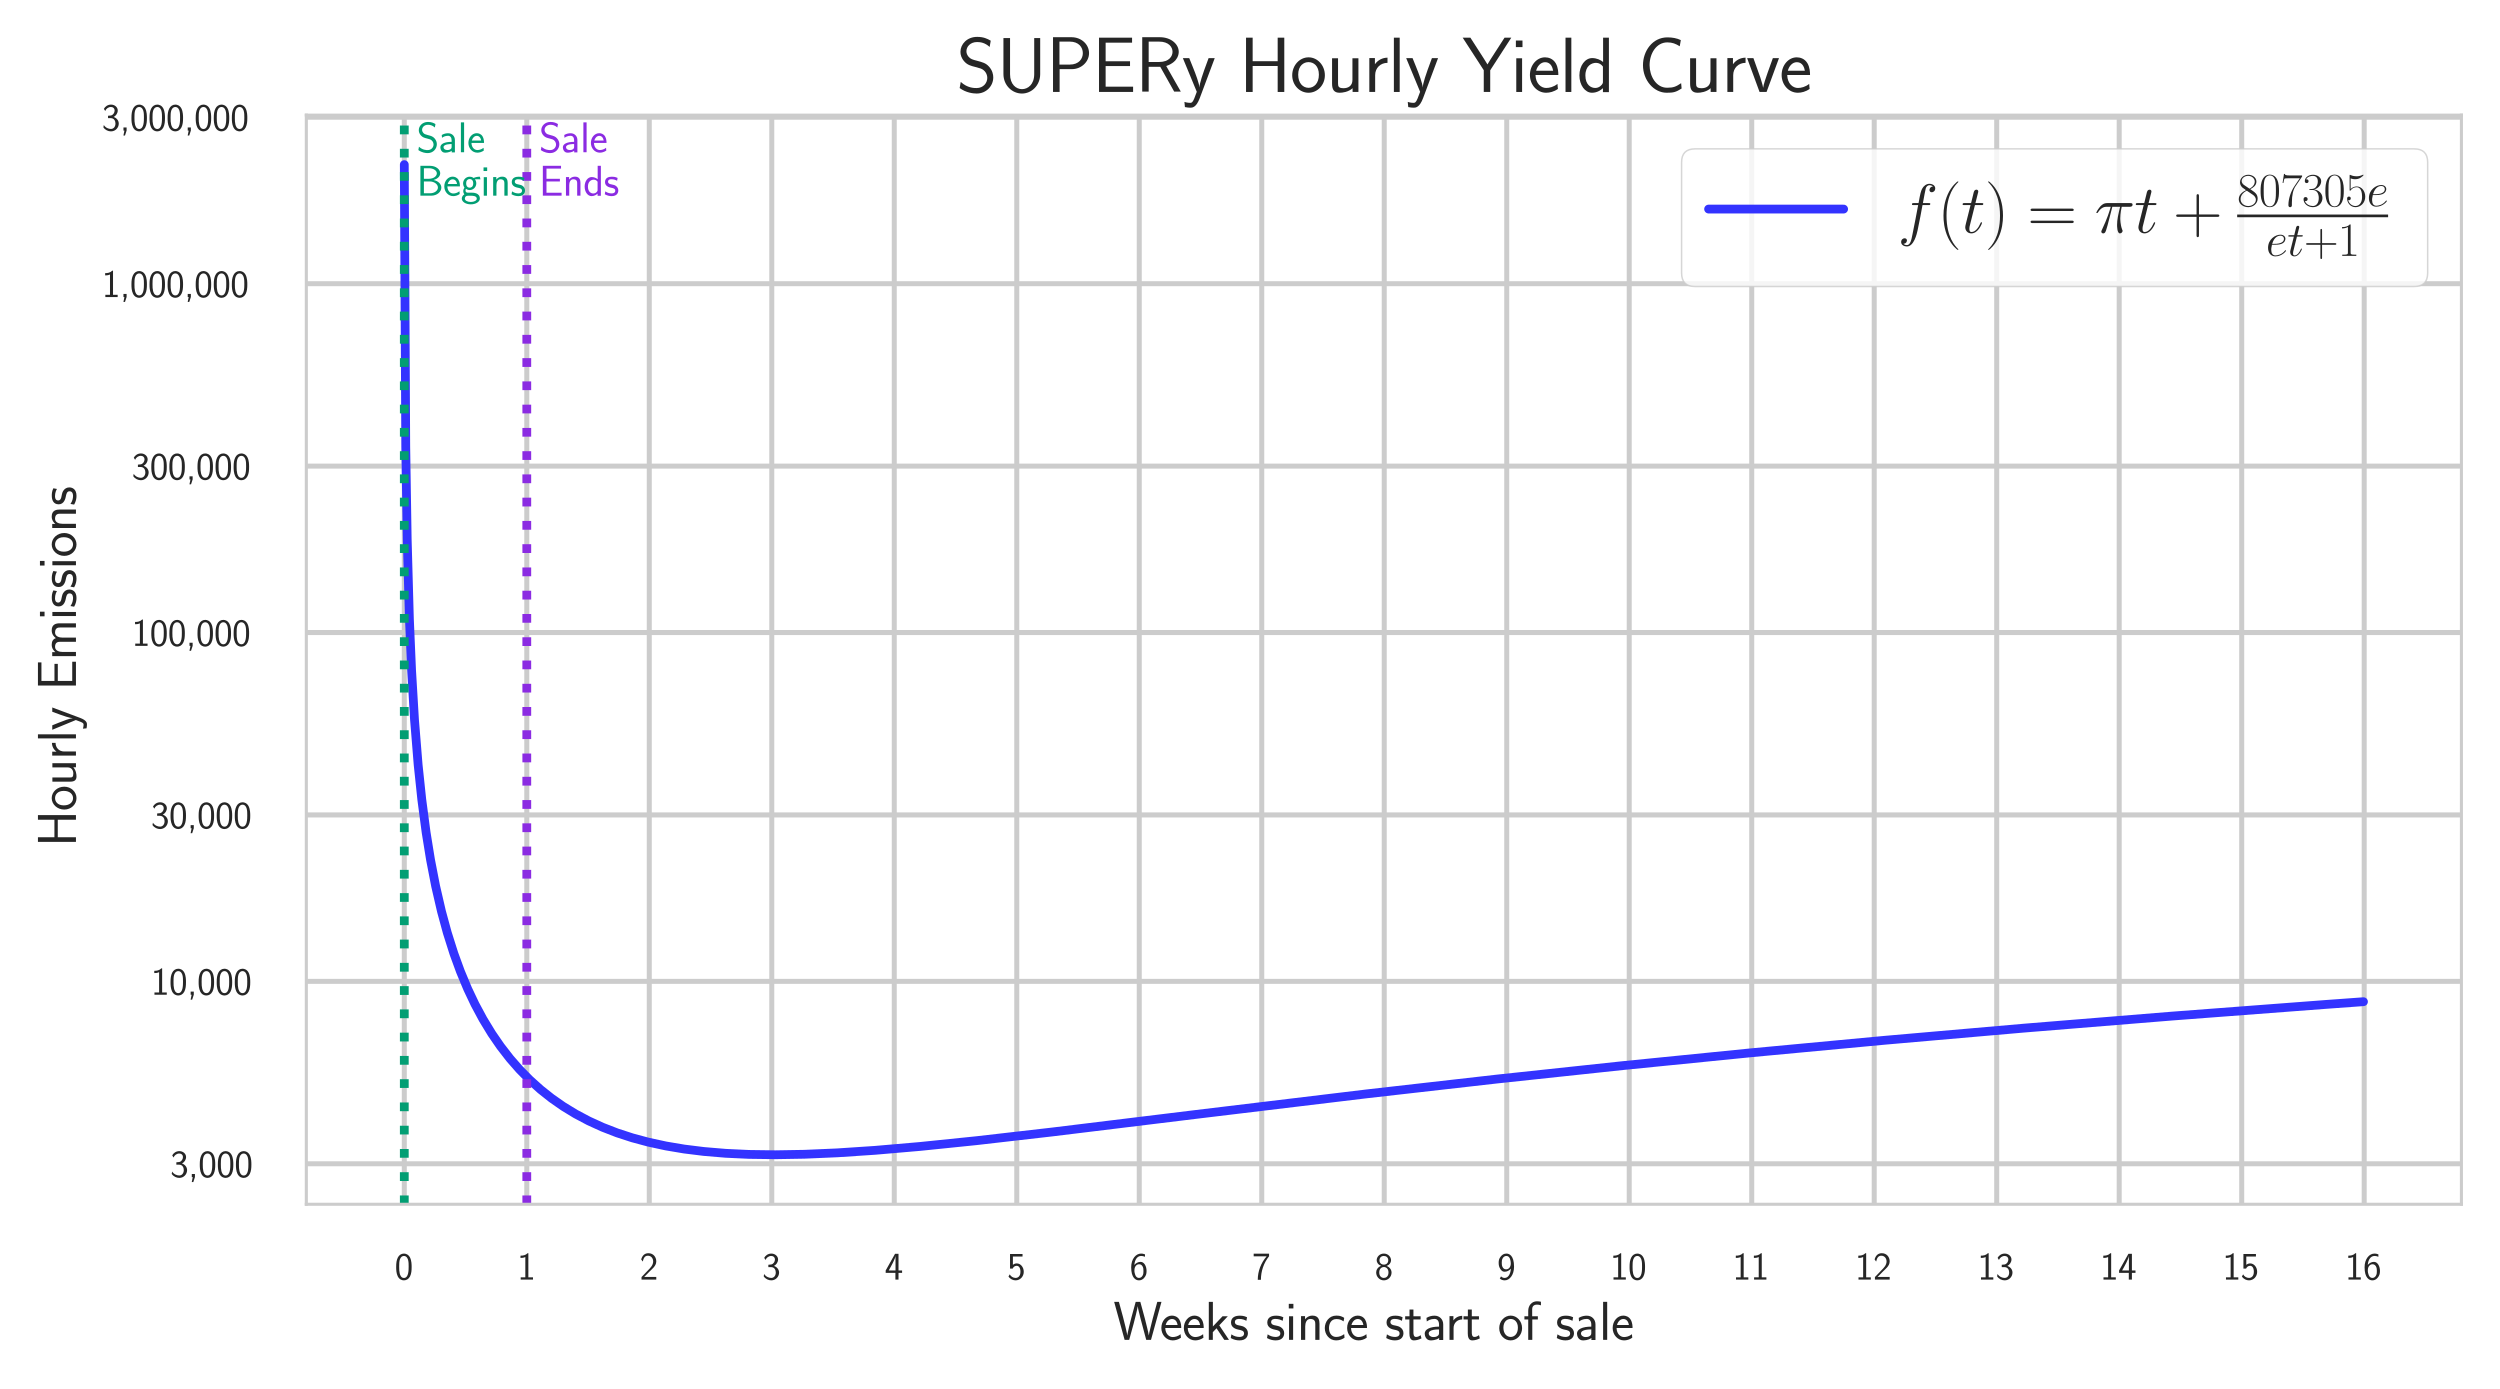 <?xml version="1.0" encoding="utf-8" standalone="no"?>
<!DOCTYPE svg PUBLIC "-//W3C//DTD SVG 1.1//EN"
  "http://www.w3.org/Graphics/SVG/1.1/DTD/svg11.dtd">
<svg xmlns:xlink="http://www.w3.org/1999/xlink" width="648pt" height="360pt" viewBox="0 0 648 360" xmlns="http://www.w3.org/2000/svg" version="1.1">
 <defs>
  <style type="text/css">*{stroke-linejoin: round; stroke-linecap: butt}</style>
 </defs>
 <g id="figure_1">
  <g id="patch_1">
   <path d="M 0 360 
L 648 360 
L 648 0 
L 0 0 
z
" style="fill: #ffffff"/>
  </g>
  <g id="axes_1">
   <g id="patch_2">
    <path d="M 79.402 312.146 
L 638 312.146 
L 638 29.837 
L 79.402 29.837 
z
" style="fill: #ffffff"/>
   </g>
   <g id="matplotlib.axis_1">
    <g id="xtick_1">
     <g id="line2d_1">
      <path d="M 104.793 312.146 
L 104.793 29.837 
" clip-path="url(#p55876d9431)" style="fill: none; stroke: #cccccc; stroke-width: 1.3; stroke-linecap: round"/>
     </g>
     <g id="text_1">
      <!-- 0 -->
      <g style="fill: #262626" transform="translate(102.302 331.665) scale(0.1 -0.1)">
       <defs>
        <path id="CMSS17-30" d="M 2758 2044 
C 2758 2405 2752 3077 2490 3596 
C 2227 4096 1805 4229 1504 4229 
C 1069 4229 698 3975 506 3570 
C 301 3146 243 2709 243 2044 
C 243 1589 262 1031 493 543 
C 755 5 1197 -128 1498 -128 
C 1894 -128 2278 81 2496 518 
C 2720 974 2758 1474 2758 2044 
z
M 1498 261 
C 1011 261 864 811 819 995 
C 742 1310 730 1614 730 2114 
C 730 2506 730 2948 851 3297 
C 998 3701 1254 3840 1498 3840 
C 1971 3840 2125 3372 2176 3208 
C 2272 2873 2272 2481 2272 2114 
C 2272 1526 2272 261 1498 261 
z
" transform="scale(0.016)"/>
       </defs>
       <use xlink:href="#CMSS17-30" transform="scale(0.996)"/>
      </g>
     </g>
    </g>
    <g id="xtick_2">
     <g id="line2d_2">
      <path d="M 136.543 312.146 
L 136.543 29.837 
" clip-path="url(#p55876d9431)" style="fill: none; stroke: #cccccc; stroke-width: 1.3; stroke-linecap: round"/>
     </g>
     <g id="text_2">
      <!-- 1 -->
      <g style="fill: #262626" transform="translate(134.053 331.665) scale(0.1 -0.1)">
       <defs>
        <path id="CMSS17-31" d="M 1818 4288 
L 1696 4288 
C 1350 3940 947 3890 538 3890 
L 538 3520 
C 723 3520 1024 3520 1325 3667 
L 1325 369 
L 570 369 
L 570 0 
L 2573 0 
L 2573 369 
L 1818 369 
L 1818 4288 
z
" transform="scale(0.016)"/>
       </defs>
       <use xlink:href="#CMSS17-31" transform="scale(0.996)"/>
      </g>
     </g>
    </g>
    <g id="xtick_3">
     <g id="line2d_3">
      <path d="M 168.294 312.146 
L 168.294 29.837 
" clip-path="url(#p55876d9431)" style="fill: none; stroke: #cccccc; stroke-width: 1.3; stroke-linecap: round"/>
     </g>
     <g id="text_3">
      <!-- 2 -->
      <g style="fill: #262626" transform="translate(165.803 331.665) scale(0.1 -0.1)">
       <defs>
        <path id="CMSS17-32" d="M 1651 1357 
C 1830 1541 2099 1764 2285 1987 
C 2464 2204 2701 2511 2701 2957 
C 2701 3657 2227 4288 1421 4288 
C 787 4288 422 3893 250 3274 
L 499 2929 
C 640 3510 838 3880 1338 3880 
C 1888 3880 2195 3433 2195 2942 
C 2195 2355 1747 1901 1408 1563 
C 1030 1187 659 804 301 408 
L 301 0 
L 2701 0 
L 2701 433 
L 1613 433 
C 1536 433 1459 433 1382 433 
L 742 433 
L 742 439 
L 1651 1357 
z
" transform="scale(0.016)"/>
       </defs>
       <use xlink:href="#CMSS17-32" transform="scale(0.996)"/>
      </g>
     </g>
    </g>
    <g id="xtick_4">
     <g id="line2d_4">
      <path d="M 200.044 312.146 
L 200.044 29.837 
" clip-path="url(#p55876d9431)" style="fill: none; stroke: #cccccc; stroke-width: 1.3; stroke-linecap: round"/>
     </g>
     <g id="text_4">
      <!-- 3 -->
      <g style="fill: #262626" transform="translate(197.553 331.665) scale(0.1 -0.1)">
       <defs>
        <path id="CMSS17-33" d="M 1005 2025 
L 1440 2025 
C 2042 2025 2214 1507 2214 1146 
C 2214 653 1933 267 1472 267 
C 1114 267 608 444 320 912 
C 275 691 275 678 250 526 
C 550 88 1037 -128 1485 -128 
C 2214 -128 2752 473 2752 1138 
C 2752 1638 2400 2057 1920 2215 
C 2304 2424 2586 2816 2586 3273 
C 2586 3805 2093 4229 1491 4229 
C 941 4229 512 3892 333 3530 
C 378 3468 493 3284 550 3189 
C 691 3562 1056 3840 1485 3840 
C 1843 3840 2080 3607 2080 3271 
C 2080 2923 1856 2543 1478 2455 
C 1453 2455 1056 2417 1005 2411 
L 1005 2025 
z
" transform="scale(0.016)"/>
       </defs>
       <use xlink:href="#CMSS17-33" transform="scale(0.996)"/>
      </g>
     </g>
    </g>
    <g id="xtick_5">
     <g id="line2d_5">
      <path d="M 231.794 312.146 
L 231.794 29.837 
" clip-path="url(#p55876d9431)" style="fill: none; stroke: #cccccc; stroke-width: 1.3; stroke-linecap: round"/>
     </g>
     <g id="text_5">
      <!-- 4 -->
      <g style="fill: #262626" transform="translate(229.304 331.665) scale(0.1 -0.1)">
       <defs>
        <path id="CMSS17-34" d="M 2253 1088 
L 2835 1088 
L 2835 1477 
L 2253 1477 
L 2253 4192 
L 1690 4192 
L 166 1477 
L 166 1088 
L 1747 1088 
L 1747 0 
L 2253 0 
L 2253 1088 
z
M 659 1477 
C 1030 2127 1766 3439 1766 3885 
L 1766 1477 
L 659 1477 
z
" transform="scale(0.016)"/>
       </defs>
       <use xlink:href="#CMSS17-34" transform="scale(0.996)"/>
      </g>
     </g>
    </g>
    <g id="xtick_6">
     <g id="line2d_6">
      <path d="M 263.545 312.146 
L 263.545 29.837 
" clip-path="url(#p55876d9431)" style="fill: none; stroke: #cccccc; stroke-width: 1.3; stroke-linecap: round"/>
     </g>
     <g id="text_6">
      <!-- 5 -->
      <g style="fill: #262626" transform="translate(261.054 331.665) scale(0.1 -0.1)">
       <defs>
        <path id="CMSS17-35" d="M 934 3752 
L 2502 3752 
L 2502 4160 
L 467 4160 
L 467 1781 
L 896 1781 
C 1011 2046 1248 2240 1555 2240 
C 1843 2240 2163 1989 2163 1266 
C 2163 493 1709 267 1376 267 
C 966 267 589 512 422 851 
L 218 499 
C 512 49 992 -128 1376 -128 
C 2118 -128 2701 497 2701 1253 
C 2701 2030 2182 2629 1562 2629 
C 1338 2629 1120 2553 934 2399 
L 934 3752 
z
" transform="scale(0.016)"/>
       </defs>
       <use xlink:href="#CMSS17-35" transform="scale(0.996)"/>
      </g>
     </g>
    </g>
    <g id="xtick_7">
     <g id="line2d_7">
      <path d="M 295.295 312.146 
L 295.295 29.837 
" clip-path="url(#p55876d9431)" style="fill: none; stroke: #cccccc; stroke-width: 1.3; stroke-linecap: round"/>
     </g>
     <g id="text_7">
      <!-- 6 -->
      <g style="fill: #262626" transform="translate(292.804 331.665) scale(0.1 -0.1)">
       <defs>
        <path id="CMSS17-36" d="M 2496 4101 
C 2227 4210 2035 4229 1856 4229 
C 1024 4229 250 3368 250 2006 
C 250 265 986 -128 1510 -128 
C 1798 -128 2086 -39 2362 280 
C 2643 617 2752 898 2752 1389 
C 2752 2179 2362 2880 1779 2880 
C 1357 2880 992 2657 768 2376 
C 832 3258 1254 3840 1862 3840 
C 2029 3840 2246 3816 2496 3710 
L 2496 4101 
z
M 774 1369 
C 774 1420 774 1452 781 1548 
C 781 2045 1069 2491 1536 2491 
C 1837 2491 1990 2332 2106 2135 
C 2240 1886 2246 1650 2246 1388 
C 2246 1140 2246 891 2099 637 
C 1978 439 1818 267 1510 267 
C 902 267 800 1114 774 1369 
z
" transform="scale(0.016)"/>
       </defs>
       <use xlink:href="#CMSS17-36" transform="scale(0.996)"/>
      </g>
     </g>
    </g>
    <g id="xtick_8">
     <g id="line2d_8">
      <path d="M 327.045 312.146 
L 327.045 29.837 
" clip-path="url(#p55876d9431)" style="fill: none; stroke: #cccccc; stroke-width: 1.3; stroke-linecap: round"/>
     </g>
     <g id="text_8">
      <!-- 7 -->
      <g style="fill: #262626" transform="translate(324.555 331.665) scale(0.1 -0.1)">
       <defs>
        <path id="CMSS17-37" d="M 1389 3776 
C 1466 3776 1542 3776 1619 3776 
L 2355 3776 
C 1440 2711 915 1365 915 -32 
L 1427 -32 
C 1427 1323 1875 2696 2752 3795 
L 2752 4209 
L 250 4209 
L 250 3776 
L 1389 3776 
z
" transform="scale(0.016)"/>
       </defs>
       <use xlink:href="#CMSS17-37" transform="scale(0.996)"/>
      </g>
     </g>
    </g>
    <g id="xtick_9">
     <g id="line2d_9">
      <path d="M 358.795 312.146 
L 358.795 29.837 
" clip-path="url(#p55876d9431)" style="fill: none; stroke: #cccccc; stroke-width: 1.3; stroke-linecap: round"/>
     </g>
     <g id="text_9">
      <!-- 8 -->
      <g style="fill: #262626" transform="translate(356.305 331.665) scale(0.1 -0.1)">
       <defs>
        <path id="CMSS17-38" d="M 1933 2222 
C 2419 2380 2669 2760 2669 3134 
C 2669 3722 2157 4229 1504 4229 
C 826 4229 333 3708 333 3144 
C 333 2780 576 2403 1069 2241 
C 442 1997 250 1512 250 1149 
C 250 446 819 -128 1498 -128 
C 2202 -128 2752 455 2752 1138 
C 2752 1557 2502 2000 1933 2222 
z
M 1504 2432 
C 1075 2432 787 2712 787 3136 
C 787 3566 1075 3840 1504 3840 
C 1901 3840 2214 3591 2214 3136 
C 2214 2687 1907 2432 1504 2432 
z
M 1504 267 
C 1139 267 749 517 749 1156 
C 749 1813 1184 2043 1498 2043 
C 1843 2043 2253 1800 2253 1156 
C 2253 491 1830 267 1504 267 
z
" transform="scale(0.016)"/>
       </defs>
       <use xlink:href="#CMSS17-38" transform="scale(0.996)"/>
      </g>
     </g>
    </g>
    <g id="xtick_10">
     <g id="line2d_10">
      <path d="M 390.546 312.146 
L 390.546 29.837 
" clip-path="url(#p55876d9431)" style="fill: none; stroke: #cccccc; stroke-width: 1.3; stroke-linecap: round"/>
     </g>
     <g id="text_10">
      <!-- 9 -->
      <g style="fill: #262626" transform="translate(388.055 331.665) scale(0.1 -0.1)">
       <defs>
        <path id="CMSS17-39" d="M 435 174 
C 614 21 845 -128 1235 -128 
C 2010 -128 2752 721 2752 2095 
C 2752 3932 1952 4229 1523 4229 
C 1094 4229 819 4041 582 3741 
C 301 3397 250 3090 250 2733 
C 250 2307 326 2045 506 1745 
C 749 1357 973 1275 1222 1275 
C 1600 1275 1978 1459 2234 1776 
C 2189 902 1798 267 1235 267 
C 1005 267 819 339 634 516 
L 435 174 
z
M 2214 2746 
C 2221 2703 2221 2622 2221 2596 
C 2221 2074 1914 1664 1466 1664 
C 1171 1664 1018 1813 902 2006 
C 762 2249 755 2485 755 2733 
C 755 2976 755 3244 934 3511 
C 1069 3703 1235 3840 1523 3840 
C 2112 3840 2208 3000 2214 2746 
z
" transform="scale(0.016)"/>
       </defs>
       <use xlink:href="#CMSS17-39" transform="scale(0.996)"/>
      </g>
     </g>
    </g>
    <g id="xtick_11">
     <g id="line2d_11">
      <path d="M 422.296 312.146 
L 422.296 29.837 
" clip-path="url(#p55876d9431)" style="fill: none; stroke: #cccccc; stroke-width: 1.3; stroke-linecap: round"/>
     </g>
     <g id="text_11">
      <!-- 10 -->
      <g style="fill: #262626" transform="translate(417.315 331.665) scale(0.1 -0.1)">
       <use xlink:href="#CMSS17-31" transform="scale(0.996)"/>
       <use xlink:href="#CMSS17-30" transform="translate(46.844 0) scale(0.996)"/>
      </g>
     </g>
    </g>
    <g id="xtick_12">
     <g id="line2d_12">
      <path d="M 454.046 312.146 
L 454.046 29.837 
" clip-path="url(#p55876d9431)" style="fill: none; stroke: #cccccc; stroke-width: 1.3; stroke-linecap: round"/>
     </g>
     <g id="text_12">
      <!-- 11 -->
      <g style="fill: #262626" transform="translate(449.065 331.665) scale(0.1 -0.1)">
       <use xlink:href="#CMSS17-31" transform="scale(0.996)"/>
       <use xlink:href="#CMSS17-31" transform="translate(46.844 0) scale(0.996)"/>
      </g>
     </g>
    </g>
    <g id="xtick_13">
     <g id="line2d_13">
      <path d="M 485.797 312.146 
L 485.797 29.837 
" clip-path="url(#p55876d9431)" style="fill: none; stroke: #cccccc; stroke-width: 1.3; stroke-linecap: round"/>
     </g>
     <g id="text_13">
      <!-- 12 -->
      <g style="fill: #262626" transform="translate(480.815 331.665) scale(0.1 -0.1)">
       <use xlink:href="#CMSS17-31" transform="scale(0.996)"/>
       <use xlink:href="#CMSS17-32" transform="translate(46.844 0) scale(0.996)"/>
      </g>
     </g>
    </g>
    <g id="xtick_14">
     <g id="line2d_14">
      <path d="M 517.547 312.146 
L 517.547 29.837 
" clip-path="url(#p55876d9431)" style="fill: none; stroke: #cccccc; stroke-width: 1.3; stroke-linecap: round"/>
     </g>
     <g id="text_14">
      <!-- 13 -->
      <g style="fill: #262626" transform="translate(512.566 331.665) scale(0.1 -0.1)">
       <use xlink:href="#CMSS17-31" transform="scale(0.996)"/>
       <use xlink:href="#CMSS17-33" transform="translate(46.844 0) scale(0.996)"/>
      </g>
     </g>
    </g>
    <g id="xtick_15">
     <g id="line2d_15">
      <path d="M 549.297 312.146 
L 549.297 29.837 
" clip-path="url(#p55876d9431)" style="fill: none; stroke: #cccccc; stroke-width: 1.3; stroke-linecap: round"/>
     </g>
     <g id="text_15">
      <!-- 14 -->
      <g style="fill: #262626" transform="translate(544.316 331.665) scale(0.1 -0.1)">
       <use xlink:href="#CMSS17-31" transform="scale(0.996)"/>
       <use xlink:href="#CMSS17-34" transform="translate(46.844 0) scale(0.996)"/>
      </g>
     </g>
    </g>
    <g id="xtick_16">
     <g id="line2d_16">
      <path d="M 581.048 312.146 
L 581.048 29.837 
" clip-path="url(#p55876d9431)" style="fill: none; stroke: #cccccc; stroke-width: 1.3; stroke-linecap: round"/>
     </g>
     <g id="text_16">
      <!-- 15 -->
      <g style="fill: #262626" transform="translate(576.066 331.665) scale(0.1 -0.1)">
       <use xlink:href="#CMSS17-31" transform="scale(0.996)"/>
       <use xlink:href="#CMSS17-35" transform="translate(46.844 0) scale(0.996)"/>
      </g>
     </g>
    </g>
    <g id="xtick_17">
     <g id="line2d_17">
      <path d="M 612.798 312.146 
L 612.798 29.837 
" clip-path="url(#p55876d9431)" style="fill: none; stroke: #cccccc; stroke-width: 1.3; stroke-linecap: round"/>
     </g>
     <g id="text_17">
      <!-- 16 -->
      <g style="fill: #262626" transform="translate(607.817 331.665) scale(0.1 -0.1)">
       <use xlink:href="#CMSS17-31" transform="scale(0.996)"/>
       <use xlink:href="#CMSS17-36" transform="translate(46.844 0) scale(0.996)"/>
      </g>
     </g>
    </g>
    <g id="text_18">
     <!-- Weeks since start of sale -->
     <g style="fill: #262626" transform="translate(288.603 347.288) scale(0.14 -0.14)">
      <defs>
       <path id="CMSS17-57" d="M 5581 4416 
L 5094 4416 
L 4557 2437 
C 4474 2118 4397 1801 4320 1482 
C 4205 1011 4122 681 4109 515 
L 4102 515 
C 4090 687 4006 1049 3904 1457 
C 3827 1795 3744 2131 3654 2462 
L 3123 4416 
L 2586 4416 
L 2080 2562 
L 1824 1549 
C 1632 747 1626 632 1613 505 
L 1606 505 
C 1606 543 1581 753 1402 1498 
C 1312 1868 1222 2244 1126 2601 
L 634 4416 
L 83 4416 
L 1299 0 
L 1830 0 
L 2336 1839 
L 2592 2851 
C 2765 3564 2803 3742 2816 3901 
L 2822 3901 
C 2822 3876 2880 3474 3130 2545 
L 3808 0 
L 4365 0 
L 5581 4416 
z
" transform="scale(0.016)"/>
       <path id="CMSS17-65" d="M 2502 1377 
C 2502 1590 2490 2003 2285 2345 
C 2061 2713 1696 2816 1421 2816 
C 755 2816 192 2188 192 1375 
C 192 582 774 -64 1510 -64 
C 1798 -64 2150 19 2470 248 
C 2470 274 2458 414 2451 420 
C 2451 433 2432 630 2432 656 
C 2125 407 1773 325 1517 325 
C 1107 325 666 667 646 1377 
L 2502 1377 
z
M 698 1728 
C 781 2084 1062 2421 1421 2421 
C 1517 2421 1965 2421 2080 1728 
L 698 1728 
z
" transform="scale(0.016)"/>
       <path id="CMSS17-6b" d="M 1696 1688 
L 2688 2739 
L 2074 2739 
L 954 1554 
L 954 4416 
L 480 4416 
L 480 0 
L 947 0 
L 947 892 
L 1376 1344 
L 2278 0 
L 2822 0 
L 1696 1688 
z
" transform="scale(0.016)"/>
       <path id="CMSS17-73" d="M 2061 2627 
C 1683 2807 1389 2807 1197 2807 
C 742 2807 198 2648 198 2003 
C 198 1359 902 1218 1094 1179 
C 1389 1122 1715 1058 1715 740 
C 1715 337 1254 337 1171 337 
C 915 337 563 407 243 638 
L 166 210 
C 531 0 883 -64 1178 -64 
C 1965 -64 2163 416 2163 781 
C 2163 1094 1984 1305 1862 1401 
C 1651 1568 1574 1587 1050 1696 
C 960 1709 646 1779 646 2066 
C 646 2432 1050 2432 1139 2432 
C 1555 2432 1811 2303 1984 2208 
L 2061 2627 
z
" transform="scale(0.016)"/>
       <path id="CMSS17-69" d="M 979 4183 
L 442 4183 
L 442 3648 
L 979 3648 
L 979 4183 
z
M 947 2739 
L 474 2739 
L 474 0 
L 947 0 
L 947 2739 
z
" transform="scale(0.016)"/>
       <path id="CMSS17-6e" d="M 2618 1877 
C 2618 2283 2522 2816 1798 2816 
C 1389 2816 1120 2606 941 2389 
L 941 2758 
L 474 2758 
L 474 0 
L 960 0 
L 960 1559 
C 960 1964 1114 2428 1549 2428 
C 2112 2428 2131 2048 2131 1829 
L 2131 0 
L 2618 0 
L 2618 1877 
z
" transform="scale(0.016)"/>
       <path id="CMSS17-63" d="M 2464 2541 
C 2464 2585 2170 2714 2093 2739 
C 1882 2816 1613 2816 1542 2816 
C 710 2816 211 2093 211 1363 
C 211 595 768 -64 1517 -64 
C 1946 -64 2253 76 2502 242 
L 2464 664 
C 2189 453 1869 337 1523 337 
C 1024 337 698 774 698 1369 
C 698 1831 909 2414 1549 2414 
C 1901 2414 2099 2343 2394 2145 
L 2464 2541 
z
" transform="scale(0.016)"/>
       <path id="CMSS17-74" d="M 1069 2368 
L 1901 2368 
L 1901 2737 
L 1069 2737 
L 1069 3520 
L 614 3520 
L 614 2737 
L 109 2737 
L 109 2368 
L 602 2368 
L 602 749 
C 602 384 685 -64 1107 -64 
C 1427 -64 1722 25 2003 172 
L 1901 548 
C 1747 414 1562 337 1363 337 
C 1082 337 1069 696 1069 856 
L 1069 2368 
z
" transform="scale(0.016)"/>
       <path id="CMSS17-61" d="M 2406 1791 
C 2406 2392 1978 2808 1402 2808 
C 1120 2808 813 2757 461 2553 
L 499 2135 
C 659 2248 934 2432 1395 2432 
C 1722 2432 1920 2180 1920 1782 
L 1920 1536 
C 896 1536 256 1238 256 726 
C 256 461 416 -64 947 -64 
C 1043 -64 1562 -64 1933 217 
L 1933 -19 
L 2406 -19 
L 2406 1791 
z
M 1920 816 
C 1920 701 1920 548 1728 434 
C 1562 325 1350 325 1261 325 
C 941 325 723 511 723 744 
C 723 1211 1722 1211 1920 1211 
L 1920 816 
z
" transform="scale(0.016)"/>
       <path id="CMSS17-72" d="M 954 1363 
C 954 1965 1395 2368 1958 2368 
L 1958 2789 
C 1549 2789 1165 2585 934 2253 
L 934 2758 
L 480 2758 
L 480 0 
L 954 0 
L 954 1363 
z
" transform="scale(0.016)"/>
       <path id="CMSS17-6f" d="M 2829 1356 
C 2829 2176 2221 2816 1504 2816 
C 768 2816 173 2157 173 1356 
C 173 544 787 -64 1498 -64 
C 2227 -64 2829 563 2829 1356 
z
M 1504 337 
C 1050 337 659 709 659 1408 
C 659 2151 1114 2427 1498 2427 
C 1914 2427 2342 2126 2342 1408 
C 2342 683 1926 337 1504 337 
z
" transform="scale(0.016)"/>
       <path id="CMSS17-66" d="M 1075 2368 
L 1722 2368 
L 1722 2737 
L 1062 2737 
L 1062 3559 
C 1062 4014 1408 4092 1606 4092 
C 1670 4092 1850 4092 2080 4009 
L 2080 4429 
C 1933 4461 1754 4480 1613 4480 
C 1018 4480 602 3993 602 3359 
L 602 2737 
L 160 2737 
L 160 2368 
L 602 2368 
L 602 0 
L 1075 0 
L 1075 2368 
z
" transform="scale(0.016)"/>
       <path id="CMSS17-6c" d="M 947 4416 
L 474 4416 
L 474 0 
L 947 0 
L 947 4416 
z
" transform="scale(0.016)"/>
      </defs>
      <use xlink:href="#CMSS17-57" transform="scale(0.996)"/>
      <use xlink:href="#CMSS17-65" transform="translate(85.64 0) scale(0.996)"/>
      <use xlink:href="#CMSS17-65" transform="translate(127.279 0) scale(0.996)"/>
      <use xlink:href="#CMSS17-6b" transform="translate(168.917 0) scale(0.996)"/>
      <use xlink:href="#CMSS17-73" transform="translate(214.52 0) scale(0.996)"/>
      <use xlink:href="#CMSS17-73" transform="translate(281.663 0) scale(0.996)"/>
      <use xlink:href="#CMSS17-69" transform="translate(317.576 0) scale(0.996)"/>
      <use xlink:href="#CMSS17-6e" transform="translate(339.757 0) scale(0.996)"/>
      <use xlink:href="#CMSS17-63" transform="translate(387.962 0) scale(0.996)"/>
      <use xlink:href="#CMSS17-65" transform="translate(429.601 0) scale(0.996)"/>
      <use xlink:href="#CMSS17-73" transform="translate(502.468 0) scale(0.996)"/>
      <use xlink:href="#CMSS17-74" transform="translate(538.382 0) scale(0.996)"/>
      <use xlink:href="#CMSS17-61" transform="translate(572.214 0) scale(0.996)"/>
      <use xlink:href="#CMSS17-72" transform="translate(614.533 0) scale(0.996)"/>
      <use xlink:href="#CMSS17-74" transform="translate(646.443 0) scale(0.996)"/>
      <use xlink:href="#CMSS17-6f" transform="translate(711.503 0) scale(0.996)"/>
      <use xlink:href="#CMSS17-66" transform="translate(758.347 0) scale(0.996)"/>
      <use xlink:href="#CMSS17-73" transform="translate(818.203 0) scale(0.996)"/>
      <use xlink:href="#CMSS17-61" transform="translate(854.116 0) scale(0.996)"/>
      <use xlink:href="#CMSS17-6c" transform="translate(899.038 0) scale(0.996)"/>
      <use xlink:href="#CMSS17-65" transform="translate(921.219 0) scale(0.996)"/>
     </g>
    </g>
   </g>
   <g id="matplotlib.axis_2">
    <g id="ytick_1">
     <g id="line2d_18">
      <path d="M 79.402 30.391 
L 638 30.391 
" clip-path="url(#p55876d9431)" style="fill: none; stroke: #cccccc; stroke-width: 1.3; stroke-linecap: round"/>
     </g>
     <g id="text_19">
      <!-- 3,000,000 -->
      <g style="fill: #262626" transform="translate(26.398 33.85) scale(0.1 -0.1)">
       <defs>
        <path id="CMSS17-2c" d="M 1088 6 
L 1088 510 
L 576 510 
L 576 0 
L 736 0 
L 570 -800 
L 826 -800 
L 1088 6 
z
" transform="scale(0.016)"/>
       </defs>
       <use xlink:href="#CMSS17-33" transform="scale(0.996)"/>
       <use xlink:href="#CMSS17-2c" transform="translate(46.844 0) scale(0.996)"/>
       <use xlink:href="#CMSS17-30" transform="translate(72.868 0) scale(0.996)"/>
       <use xlink:href="#CMSS17-30" transform="translate(119.711 0) scale(0.996)"/>
       <use xlink:href="#CMSS17-30" transform="translate(166.555 0) scale(0.996)"/>
       <use xlink:href="#CMSS17-2c" transform="translate(213.399 0) scale(0.996)"/>
       <use xlink:href="#CMSS17-30" transform="translate(239.423 0) scale(0.996)"/>
       <use xlink:href="#CMSS17-30" transform="translate(286.267 0) scale(0.996)"/>
       <use xlink:href="#CMSS17-30" transform="translate(333.11 0) scale(0.996)"/>
      </g>
     </g>
    </g>
    <g id="ytick_2">
     <g id="line2d_19">
      <path d="M 79.402 73.532 
L 638 73.532 
" clip-path="url(#p55876d9431)" style="fill: none; stroke: #cccccc; stroke-width: 1.3; stroke-linecap: round"/>
     </g>
     <g id="text_20">
      <!-- 1,000,000 -->
      <g style="fill: #262626" transform="translate(26.398 76.992) scale(0.1 -0.1)">
       <use xlink:href="#CMSS17-31" transform="scale(0.996)"/>
       <use xlink:href="#CMSS17-2c" transform="translate(46.844 0) scale(0.996)"/>
       <use xlink:href="#CMSS17-30" transform="translate(72.868 0) scale(0.996)"/>
       <use xlink:href="#CMSS17-30" transform="translate(119.711 0) scale(0.996)"/>
       <use xlink:href="#CMSS17-30" transform="translate(166.555 0) scale(0.996)"/>
       <use xlink:href="#CMSS17-2c" transform="translate(213.399 0) scale(0.996)"/>
       <use xlink:href="#CMSS17-30" transform="translate(239.423 0) scale(0.996)"/>
       <use xlink:href="#CMSS17-30" transform="translate(286.267 0) scale(0.996)"/>
       <use xlink:href="#CMSS17-30" transform="translate(333.11 0) scale(0.996)"/>
      </g>
     </g>
    </g>
    <g id="ytick_3">
     <g id="line2d_20">
      <path d="M 79.402 120.811 
L 638 120.811 
" clip-path="url(#p55876d9431)" style="fill: none; stroke: #cccccc; stroke-width: 1.3; stroke-linecap: round"/>
     </g>
     <g id="text_21">
      <!-- 300,000 -->
      <g style="fill: #262626" transform="translate(34.147 124.27) scale(0.1 -0.1)">
       <use xlink:href="#CMSS17-33" transform="scale(0.996)"/>
       <use xlink:href="#CMSS17-30" transform="translate(46.844 0) scale(0.996)"/>
       <use xlink:href="#CMSS17-30" transform="translate(93.687 0) scale(0.996)"/>
       <use xlink:href="#CMSS17-2c" transform="translate(140.531 0) scale(0.996)"/>
       <use xlink:href="#CMSS17-30" transform="translate(166.555 0) scale(0.996)"/>
       <use xlink:href="#CMSS17-30" transform="translate(213.399 0) scale(0.996)"/>
       <use xlink:href="#CMSS17-30" transform="translate(260.242 0) scale(0.996)"/>
      </g>
     </g>
    </g>
    <g id="ytick_4">
     <g id="line2d_21">
      <path d="M 79.402 163.952 
L 638 163.952 
" clip-path="url(#p55876d9431)" style="fill: none; stroke: #cccccc; stroke-width: 1.3; stroke-linecap: round"/>
     </g>
     <g id="text_22">
      <!-- 100,000 -->
      <g style="fill: #262626" transform="translate(34.147 167.412) scale(0.1 -0.1)">
       <use xlink:href="#CMSS17-31" transform="scale(0.996)"/>
       <use xlink:href="#CMSS17-30" transform="translate(46.844 0) scale(0.996)"/>
       <use xlink:href="#CMSS17-30" transform="translate(93.687 0) scale(0.996)"/>
       <use xlink:href="#CMSS17-2c" transform="translate(140.531 0) scale(0.996)"/>
       <use xlink:href="#CMSS17-30" transform="translate(166.555 0) scale(0.996)"/>
       <use xlink:href="#CMSS17-30" transform="translate(213.399 0) scale(0.996)"/>
       <use xlink:href="#CMSS17-30" transform="translate(260.242 0) scale(0.996)"/>
      </g>
     </g>
    </g>
    <g id="ytick_5">
     <g id="line2d_22">
      <path d="M 79.402 211.231 
L 638 211.231 
" clip-path="url(#p55876d9431)" style="fill: none; stroke: #cccccc; stroke-width: 1.3; stroke-linecap: round"/>
     </g>
     <g id="text_23">
      <!-- 30,000 -->
      <g style="fill: #262626" transform="translate(39.128 214.69) scale(0.1 -0.1)">
       <use xlink:href="#CMSS17-33" transform="scale(0.996)"/>
       <use xlink:href="#CMSS17-30" transform="translate(46.844 0) scale(0.996)"/>
       <use xlink:href="#CMSS17-2c" transform="translate(93.687 0) scale(0.996)"/>
       <use xlink:href="#CMSS17-30" transform="translate(119.711 0) scale(0.996)"/>
       <use xlink:href="#CMSS17-30" transform="translate(166.555 0) scale(0.996)"/>
       <use xlink:href="#CMSS17-30" transform="translate(213.399 0) scale(0.996)"/>
      </g>
     </g>
    </g>
    <g id="ytick_6">
     <g id="line2d_23">
      <path d="M 79.402 254.372 
L 638 254.372 
" clip-path="url(#p55876d9431)" style="fill: none; stroke: #cccccc; stroke-width: 1.3; stroke-linecap: round"/>
     </g>
     <g id="text_24">
      <!-- 10,000 -->
      <g style="fill: #262626" transform="translate(39.128 257.832) scale(0.1 -0.1)">
       <use xlink:href="#CMSS17-31" transform="scale(0.996)"/>
       <use xlink:href="#CMSS17-30" transform="translate(46.844 0) scale(0.996)"/>
       <use xlink:href="#CMSS17-2c" transform="translate(93.687 0) scale(0.996)"/>
       <use xlink:href="#CMSS17-30" transform="translate(119.711 0) scale(0.996)"/>
       <use xlink:href="#CMSS17-30" transform="translate(166.555 0) scale(0.996)"/>
       <use xlink:href="#CMSS17-30" transform="translate(213.399 0) scale(0.996)"/>
      </g>
     </g>
    </g>
    <g id="ytick_7">
     <g id="line2d_24">
      <path d="M 79.402 301.651 
L 638 301.651 
" clip-path="url(#p55876d9431)" style="fill: none; stroke: #cccccc; stroke-width: 1.3; stroke-linecap: round"/>
     </g>
     <g id="text_25">
      <!-- 3,000 -->
      <g style="fill: #262626" transform="translate(44.109 305.11) scale(0.1 -0.1)">
       <use xlink:href="#CMSS17-33" transform="scale(0.996)"/>
       <use xlink:href="#CMSS17-2c" transform="translate(46.844 0) scale(0.996)"/>
       <use xlink:href="#CMSS17-30" transform="translate(72.868 0) scale(0.996)"/>
       <use xlink:href="#CMSS17-30" transform="translate(119.711 0) scale(0.996)"/>
       <use xlink:href="#CMSS17-30" transform="translate(166.555 0) scale(0.996)"/>
      </g>
     </g>
    </g>
    <g id="text_26">
     <!-- Hourly Emissions -->
     <g style="fill: #262626" transform="translate(19.686 219.472) rotate(-90) scale(0.14 -0.14)">
      <defs>
       <path id="CMSS17-48" d="M 3674 4416 
L 3136 4416 
L 3136 2501 
L 1101 2501 
L 1101 4416 
L 563 4416 
L 563 0 
L 1101 0 
L 1101 2112 
L 3136 2112 
L 3136 0 
L 3674 0 
L 3674 4416 
z
" transform="scale(0.016)"/>
       <path id="CMSS17-75" d="M 2618 2739 
L 2131 2739 
L 2131 972 
C 2131 498 1786 306 1421 306 
C 998 306 960 447 960 709 
L 960 2739 
L 474 2739 
L 474 678 
C 474 179 646 -64 1088 -64 
C 1306 -64 1798 -13 2144 306 
L 2144 0 
L 2618 0 
L 2618 2739 
z
" transform="scale(0.016)"/>
       <path id="CMSS17-79" d="M 2675 2752 
L 2176 2752 
C 1632 1294 1446 702 1434 383 
L 1427 383 
C 1408 696 1126 1460 902 2007 
L 602 2752 
L 83 2752 
L 1216 13 
C 1146 -178 1043 -465 1011 -529 
C 870 -885 774 -885 672 -885 
C 646 -885 442 -885 211 -809 
L 250 -1229 
C 410 -1261 570 -1280 685 -1280 
C 845 -1280 1165 -1280 1459 -497 
L 2675 2752 
z
" transform="scale(0.016)"/>
       <path id="CMSS17-45" d="M 1958 433 
C 1446 433 1216 433 1101 433 
L 1101 2107 
L 3085 2107 
L 3085 2496 
L 1101 2496 
L 1101 4009 
L 1926 4009 
C 2003 4009 2080 4009 2157 4009 
L 3251 4009 
L 3251 4416 
L 563 4416 
L 563 0 
L 3334 0 
L 3334 433 
L 1958 433 
z
" transform="scale(0.016)"/>
       <path id="CMSS17-6d" d="M 4288 1877 
C 4288 2308 4179 2816 3462 2816 
C 2982 2816 2694 2516 2566 2331 
C 2451 2670 2182 2816 1798 2816 
C 1363 2816 1088 2568 941 2389 
L 941 2758 
L 474 2758 
L 474 0 
L 960 0 
L 960 1559 
C 960 1939 1101 2428 1555 2428 
C 2138 2428 2138 2016 2138 1829 
L 2138 0 
L 2624 0 
L 2624 1559 
C 2624 1939 2765 2428 3219 2428 
C 3802 2428 3802 2016 3802 1829 
L 3802 0 
L 4288 0 
L 4288 1877 
z
" transform="scale(0.016)"/>
      </defs>
      <use xlink:href="#CMSS17-48" transform="scale(0.996)"/>
      <use xlink:href="#CMSS17-6f" transform="translate(66.062 0) scale(0.996)"/>
      <use xlink:href="#CMSS17-75" transform="translate(112.905 0) scale(0.996)"/>
      <use xlink:href="#CMSS17-72" transform="translate(161.11 0) scale(0.996)"/>
      <use xlink:href="#CMSS17-6c" transform="translate(193.02 0) scale(0.996)"/>
      <use xlink:href="#CMSS17-79" transform="translate(215.201 0) scale(0.996)"/>
      <use xlink:href="#CMSS17-45" transform="translate(289.43 0) scale(0.996)"/>
      <use xlink:href="#CMSS17-6d" transform="translate(345.322 0) scale(0.996)"/>
      <use xlink:href="#CMSS17-69" transform="translate(419.551 0) scale(0.996)"/>
      <use xlink:href="#CMSS17-73" transform="translate(441.732 0) scale(0.996)"/>
      <use xlink:href="#CMSS17-73" transform="translate(477.645 0) scale(0.996)"/>
      <use xlink:href="#CMSS17-69" transform="translate(513.559 0) scale(0.996)"/>
      <use xlink:href="#CMSS17-6f" transform="translate(535.74 0) scale(0.996)"/>
      <use xlink:href="#CMSS17-6e" transform="translate(582.583 0) scale(0.996)"/>
      <use xlink:href="#CMSS17-73" transform="translate(630.788 0) scale(0.996)"/>
     </g>
    </g>
   </g>
   <g id="line2d_25">
    <path d="M 104.793 42.669 
L 105.171 115.787 
L 105.549 139.829 
L 106.115 160.355 
L 106.682 173.761 
L 107.438 186.559 
L 108.382 198.26 
L 109.327 207.245 
L 110.46 215.839 
L 111.594 222.859 
L 112.916 229.687 
L 114.428 236.22 
L 115.939 241.771 
L 117.639 247.141 
L 119.34 251.802 
L 121.229 256.33 
L 123.118 260.313 
L 125.196 264.185 
L 127.463 267.91 
L 129.73 271.206 
L 132.186 274.373 
L 134.642 277.183 
L 137.287 279.871 
L 140.121 282.416 
L 142.955 284.662 
L 145.977 286.774 
L 149.189 288.736 
L 152.59 290.54 
L 156.179 292.177 
L 159.957 293.643 
L 163.925 294.935 
L 168.081 296.053 
L 172.615 297.034 
L 177.338 297.829 
L 182.439 298.463 
L 188.106 298.939 
L 194.152 299.222 
L 200.953 299.314 
L 208.51 299.187 
L 217.011 298.819 
L 226.835 298.166 
L 238.548 297.155 
L 253.095 295.664 
L 272.743 293.409 
L 309.771 288.885 
L 354.356 283.515 
L 387.984 279.693 
L 420.667 276.203 
L 453.917 272.877 
L 488.489 269.644 
L 524.573 266.495 
L 562.734 263.39 
L 603.163 260.325 
L 612.609 259.639 
L 612.609 259.639 
" clip-path="url(#p55876d9431)" style="fill: none; stroke: #3333ff; stroke-width: 2.275; stroke-linecap: round"/>
   </g>
   <g id="line2d_26">
    <path d="M 104.793 312.146 
L 104.793 29.837 
" clip-path="url(#p55876d9431)" style="fill: none; stroke-dasharray: 2.275,3.754; stroke-dashoffset: 0; stroke: #029e73; stroke-width: 2.275"/>
   </g>
   <g id="line2d_27">
    <path d="M 136.543 312.146 
L 136.543 29.837 
" clip-path="url(#p55876d9431)" style="fill: none; stroke-dasharray: 2.275,3.754; stroke-dashoffset: 0; stroke: #8b2be2; stroke-width: 2.275"/>
   </g>
   <g id="patch_3">
    <path d="M 79.402 312.146 
L 79.402 29.837 
" style="fill: none; stroke: #cccccc; stroke-width: 0.8; stroke-linejoin: miter; stroke-linecap: square"/>
   </g>
   <g id="patch_4">
    <path d="M 638 312.146 
L 638 29.837 
" style="fill: none; stroke: #cccccc; stroke-width: 0.8; stroke-linejoin: miter; stroke-linecap: square"/>
   </g>
   <g id="patch_5">
    <path d="M 79.402 312.146 
L 638 312.146 
" style="fill: none; stroke: #cccccc; stroke-width: 0.8; stroke-linejoin: miter; stroke-linecap: square"/>
   </g>
   <g id="patch_6">
    <path d="M 79.402 29.837 
L 638 29.837 
" style="fill: none; stroke: #cccccc; stroke-width: 0.8; stroke-linejoin: miter; stroke-linecap: square"/>
   </g>
   <g id="text_27">
    <!-- Sale -->
    <g style="fill: #029e73" transform="translate(107.968 39.46) scale(0.11 -0.11)">
     <defs>
      <path id="CMSS17-53" d="M 2797 4169 
C 2515 4334 2208 4480 1690 4480 
C 864 4480 333 3879 333 3266 
C 333 3025 403 2753 653 2475 
C 902 2196 1184 2121 1542 2033 
C 1690 1994 1939 1924 1984 1906 
C 2342 1767 2515 1444 2515 1140 
C 2515 742 2202 318 1645 318 
C 1453 318 890 318 358 819 
L 269 318 
C 794 -64 1363 -128 1651 -128 
C 2438 -128 3002 488 3002 1186 
C 3002 1440 2925 1763 2656 2061 
C 2394 2347 2163 2410 1638 2549 
C 1338 2626 1146 2677 986 2873 
C 877 3013 819 3146 819 3317 
C 819 3673 1126 4060 1690 4060 
C 1971 4060 2336 4002 2707 3660 
L 2797 4169 
z
" transform="scale(0.016)"/>
     </defs>
     <use xlink:href="#CMSS17-53" transform="scale(0.996)"/>
     <use xlink:href="#CMSS17-61" transform="translate(52.049 0) scale(0.996)"/>
     <use xlink:href="#CMSS17-6c" transform="translate(96.97 0) scale(0.996)"/>
     <use xlink:href="#CMSS17-65" transform="translate(119.151 0) scale(0.996)"/>
    </g>
    <!-- Begins -->
    <g style="fill: #029e73" transform="translate(107.968 50.723) scale(0.11 -0.11)">
     <defs>
      <path id="CMSS17-42" d="M 570 4416 
L 570 0 
L 2163 0 
C 3034 0 3667 574 3667 1200 
C 3667 1685 3251 2176 2502 2317 
C 3334 2558 3501 3040 3501 3313 
C 3501 3883 2874 4416 1997 4416 
L 570 4416 
z
M 1088 2496 
L 1088 4059 
L 1824 4059 
C 2483 4059 3002 3724 3002 3306 
C 3002 2926 2592 2496 1766 2496 
L 1088 2496 
z
M 1088 357 
L 1088 2107 
L 1939 2107 
C 2630 2107 3162 1679 3162 1206 
C 3162 772 2694 357 1984 357 
L 1088 357 
z
" transform="scale(0.016)"/>
      <path id="CMSS17-67" d="M 2848 2808 
C 2483 2808 2170 2738 1914 2617 
C 1702 2777 1485 2808 1338 2808 
C 781 2808 358 2349 358 1814 
C 358 1468 550 1207 563 1195 
C 448 1035 384 863 384 672 
C 384 448 474 289 544 200 
C 211 -3 166 -314 166 -435 
C 166 -898 749 -1280 1498 -1280 
C 2253 -1280 2835 -898 2835 -428 
C 2835 448 1856 448 1587 448 
L 1069 448 
C 973 448 717 448 717 791 
C 717 921 774 1004 781 1010 
C 877 940 1075 832 1338 832 
C 1869 832 2310 1278 2310 1827 
C 2310 2132 2170 2355 2112 2432 
L 2131 2432 
C 2150 2432 2419 2432 2515 2432 
C 2720 2432 2739 2429 2918 2419 
L 2848 2808 
z
M 1338 1182 
C 1120 1182 813 1315 813 1823 
C 813 2375 1165 2464 1331 2464 
C 1549 2464 1856 2331 1856 1823 
C 1856 1271 1504 1182 1338 1182 
z
M 1581 -10 
C 1734 -10 2381 -10 2381 -442 
C 2381 -714 1984 -929 1504 -929 
C 1018 -929 621 -720 621 -435 
C 621 -403 621 -10 1062 -10 
L 1581 -10 
z
" transform="scale(0.016)"/>
     </defs>
     <use xlink:href="#CMSS17-42" transform="scale(0.996)"/>
     <use xlink:href="#CMSS17-65" transform="translate(62.338 0) scale(0.996)"/>
     <use xlink:href="#CMSS17-67" transform="translate(103.977 0) scale(0.996)"/>
     <use xlink:href="#CMSS17-69" transform="translate(150.82 0) scale(0.996)"/>
     <use xlink:href="#CMSS17-6e" transform="translate(173.001 0) scale(0.996)"/>
     <use xlink:href="#CMSS17-73" transform="translate(221.206 0) scale(0.996)"/>
    </g>
   </g>
   <g id="text_28">
    <!-- Sale -->
    <g style="fill: #8b2be2" transform="translate(139.718 39.46) scale(0.11 -0.11)">
     <use xlink:href="#CMSS17-53" transform="scale(0.996)"/>
     <use xlink:href="#CMSS17-61" transform="translate(52.049 0) scale(0.996)"/>
     <use xlink:href="#CMSS17-6c" transform="translate(96.97 0) scale(0.996)"/>
     <use xlink:href="#CMSS17-65" transform="translate(119.151 0) scale(0.996)"/>
    </g>
    <!-- Ends -->
    <g style="fill: #8b2be2" transform="translate(139.718 50.723) scale(0.11 -0.11)">
     <defs>
      <path id="CMSS17-64" d="M 2611 4416 
L 2138 4416 
L 2138 2438 
C 1939 2603 1613 2756 1254 2756 
C 672 2756 211 2131 211 1347 
C 211 562 666 -64 1235 -64 
C 1677 -64 1971 172 2125 306 
L 2125 -13 
L 2611 -13 
L 2611 4416 
z
M 2125 836 
C 2125 747 2125 653 1926 482 
C 1798 375 1645 325 1498 325 
C 1152 325 698 576 698 1340 
C 698 2134 1210 2368 1562 2368 
C 1798 2368 1990 2254 2125 2065 
L 2125 836 
z
" transform="scale(0.016)"/>
     </defs>
     <use xlink:href="#CMSS17-45" transform="scale(0.996)"/>
     <use xlink:href="#CMSS17-6e" transform="translate(55.892 0) scale(0.996)"/>
     <use xlink:href="#CMSS17-64" transform="translate(104.097 0) scale(0.996)"/>
     <use xlink:href="#CMSS17-73" transform="translate(152.302 0) scale(0.996)"/>
    </g>
   </g>
   <g id="text_29">
    <!-- SUPERy Hourly Yield Curve -->
    <g style="fill: #262626" transform="translate(247.886 23.837) scale(0.2 -0.2)">
     <defs>
      <path id="CMSS17-55" d="M 3552 4384 
L 3066 4384 
L 3066 1449 
C 3066 604 2547 229 2074 229 
C 1587 229 1101 623 1101 1443 
L 1101 4384 
L 563 4384 
L 563 1454 
C 563 539 1274 -128 2067 -128 
C 2861 -128 3552 539 3552 1454 
L 3552 4384 
z
" transform="scale(0.016)"/>
      <path id="CMSS17-50" d="M 2106 1856 
C 2874 1856 3501 2453 3501 3158 
C 3501 3850 2899 4453 2067 4453 
L 570 4453 
L 570 0 
L 1107 0 
L 1107 1856 
L 2106 1856 
z
M 1926 4096 
C 2669 4096 2995 3627 2995 3157 
C 2995 2720 2694 2226 1926 2226 
L 1094 2226 
L 1094 4096 
L 1926 4096 
z
" transform="scale(0.016)"/>
      <path id="CMSS17-52" d="M 2522 2109 
L 2534 2115 
C 3533 2459 3539 3147 3539 3268 
C 3539 3873 2925 4453 2003 4453 
L 570 4453 
L 570 32 
L 1094 32 
L 1094 2048 
L 2035 2048 
L 3168 32 
L 3706 32 
L 2522 2109 
z
M 1094 2437 
L 1094 4096 
L 1933 4096 
C 2746 4096 3034 3637 3034 3267 
C 3034 2922 2778 2437 1933 2437 
L 1094 2437 
z
" transform="scale(0.016)"/>
      <path id="CMSS17-59" d="M 3974 4416 
L 3424 4416 
L 2432 2877 
C 2355 2755 2138 2425 2035 2240 
L 1722 2743 
L 646 4416 
L 19 4416 
L 1734 1769 
L 1734 0 
L 2259 0 
L 2259 1763 
L 3974 4416 
z
" transform="scale(0.016)"/>
      <path id="CMSS17-43" d="M 3501 714 
C 3072 427 2874 344 2355 344 
C 1459 344 934 1303 934 2179 
C 934 3112 1472 4032 2381 4032 
C 2790 4032 3059 3918 3386 3715 
L 3475 4217 
C 3168 4370 2778 4440 2387 4440 
C 1158 4440 397 3316 397 2179 
C 397 927 1299 -64 2323 -64 
C 2874 -64 3066 -19 3539 280 
L 3501 714 
z
" transform="scale(0.016)"/>
      <path id="CMSS17-76" d="M 2675 2752 
L 2176 2752 
L 1747 1556 
C 1613 1165 1421 627 1389 352 
L 1382 352 
C 1370 468 1318 634 1286 749 
C 1248 890 1197 1056 1158 1172 
L 595 2752 
L 83 2752 
L 1094 0 
L 1664 0 
L 2675 2752 
z
" transform="scale(0.016)"/>
     </defs>
     <use xlink:href="#CMSS17-53" transform="scale(0.996)"/>
     <use xlink:href="#CMSS17-55" transform="translate(52.049 0) scale(0.996)"/>
     <use xlink:href="#CMSS17-50" transform="translate(116.188 0) scale(0.996)"/>
     <use xlink:href="#CMSS17-45" transform="translate(175.924 0) scale(0.996)"/>
     <use xlink:href="#CMSS17-52" transform="translate(231.816 0) scale(0.996)"/>
     <use xlink:href="#CMSS17-79" transform="translate(292.232 0) scale(0.996)"/>
     <use xlink:href="#CMSS17-48" transform="translate(366.461 0) scale(0.996)"/>
     <use xlink:href="#CMSS17-6f" transform="translate(432.523 0) scale(0.996)"/>
     <use xlink:href="#CMSS17-75" transform="translate(479.366 0) scale(0.996)"/>
     <use xlink:href="#CMSS17-72" transform="translate(527.571 0) scale(0.996)"/>
     <use xlink:href="#CMSS17-6c" transform="translate(559.481 0) scale(0.996)"/>
     <use xlink:href="#CMSS17-79" transform="translate(581.662 0) scale(0.996)"/>
     <use xlink:href="#CMSS17-59" transform="translate(655.891 0) scale(0.996)"/>
     <use xlink:href="#CMSS17-69" transform="translate(718.109 0) scale(0.996)"/>
     <use xlink:href="#CMSS17-65" transform="translate(740.29 0) scale(0.996)"/>
     <use xlink:href="#CMSS17-6c" transform="translate(781.929 0) scale(0.996)"/>
     <use xlink:href="#CMSS17-64" transform="translate(804.109 0) scale(0.996)"/>
     <use xlink:href="#CMSS17-43" transform="translate(883.543 0) scale(0.996)"/>
     <use xlink:href="#CMSS17-75" transform="translate(943.399 0) scale(0.996)"/>
     <use xlink:href="#CMSS17-72" transform="translate(991.604 0) scale(0.996)"/>
     <use xlink:href="#CMSS17-76" transform="translate(1023.514 0) scale(0.996)"/>
     <use xlink:href="#CMSS17-65" transform="translate(1066.514 0) scale(0.996)"/>
    </g>
   </g>
   <g id="legend_1">
    <g id="patch_7">
     <path d="M 439.369 74.261 
L 625.75 74.261 
Q 629.25 74.261 629.25 70.761 
L 629.25 42.087 
Q 629.25 38.587 625.75 38.587 
L 439.369 38.587 
Q 435.869 38.587 435.869 42.087 
L 435.869 70.761 
Q 435.869 74.261 439.369 74.261 
z
" style="fill: #ffffff; opacity: 0.8; stroke: #cccccc; stroke-width: 0.39; stroke-linejoin: miter"/>
    </g>
    <g id="line2d_28">
     <path d="M 442.869 54.191 
L 460.369 54.191 
L 477.869 54.191 
" style="fill: none; stroke: #3333ff; stroke-width: 2.275; stroke-linecap: round"/>
    </g>
    <g id="text_30">
     <!-- $f(t) = \pi t + \frac{807305 e}{e t + 1}$ -->
     <g style="fill: #262626" transform="translate(491.869 60.316) scale(0.175 -0.175)">
      <defs>
       <path id="CMMI12-66" d="M 2854 2566 
C 2982 2566 3034 2566 3034 2688 
C 3034 2752 2982 2752 2867 2752 
L 2349 2752 
C 2470 3429 2560 3897 2611 4107 
C 2650 4265 2784 4416 2950 4416 
C 3085 4416 3219 4358 3283 4298 
C 3034 4272 2957 4082 2957 3969 
C 2957 3837 3053 3759 3174 3759 
C 3302 3759 3494 3870 3494 4119 
C 3494 4393 3226 4544 2944 4544 
C 2669 4544 2400 4334 2272 4078 
C 2157 3848 2093 3611 1946 2752 
L 1517 2752 
C 1395 2752 1331 2752 1331 2637 
C 1331 2566 1370 2566 1498 2566 
L 1907 2566 
C 1792 1976 1530 542 1382 -137 
C 1274 -689 1178 -1152 858 -1152 
C 838 -1152 653 -1152 538 -1031 
C 864 -1005 864 -726 864 -720 
C 864 -593 768 -517 646 -517 
C 518 -517 326 -625 326 -867 
C 326 -1140 608 -1280 858 -1280 
C 1510 -1280 1779 -118 1850 199 
C 1965 688 2278 2376 2310 2566 
L 2854 2566 
z
" transform="scale(0.016)"/>
       <path id="CMR17-28" d="M 1958 -1561 
C 1958 -1555 1958 -1542 1939 -1523 
C 1645 -1224 858 -407 858 1581 
C 858 3569 1632 4379 1946 4697 
C 1946 4704 1958 4717 1958 4736 
C 1958 4755 1939 4768 1914 4768 
C 1843 4768 1299 4296 986 3594 
C 666 2887 576 2199 576 1588 
C 576 1128 621 351 1005 -471 
C 1312 -1135 1837 -1600 1914 -1600 
C 1946 -1600 1958 -1587 1958 -1561 
z
" transform="scale(0.016)"/>
       <path id="CMMI12-74" d="M 1286 2566 
L 1875 2566 
C 1997 2566 2061 2566 2061 2681 
C 2061 2752 2022 2752 1894 2752 
L 1331 2752 
L 1568 3692 
C 1594 3781 1594 3794 1594 3840 
C 1594 3943 1510 4000 1427 4000 
C 1376 4000 1229 3981 1178 3775 
L 928 2752 
L 326 2752 
C 198 2752 141 2752 141 2630 
C 141 2566 186 2566 307 2566 
L 877 2566 
L 454 881 
C 403 658 384 594 384 511 
C 384 211 595 -64 954 -64 
C 1600 -64 1946 868 1946 912 
C 1946 951 1920 970 1882 970 
C 1869 970 1843 970 1830 944 
C 1824 938 1818 931 1773 829 
C 1638 511 1344 64 973 64 
C 781 64 768 224 768 364 
C 768 370 768 492 787 568 
L 1286 2566 
z
" transform="scale(0.016)"/>
       <path id="CMR17-29" d="M 1683 1581 
C 1683 2040 1638 2817 1254 3639 
C 947 4303 422 4768 346 4768 
C 326 4768 301 4761 301 4729 
C 301 4717 307 4710 314 4697 
C 621 4378 1402 3568 1402 1584 
C 1402 -407 627 -1217 314 -1537 
C 307 -1549 301 -1556 301 -1568 
C 301 -1600 326 -1600 346 -1600 
C 416 -1600 960 -1128 1274 -426 
C 1594 281 1683 969 1683 1581 
z
" transform="scale(0.016)"/>
       <path id="CMR17-3d" d="M 4115 2017 
C 4211 2017 4307 2017 4307 2125 
C 4307 2240 4198 2240 4090 2240 
L 512 2240 
C 403 2240 294 2240 294 2125 
C 294 2017 390 2017 486 2017 
L 4115 2017 
z
M 4090 896 
C 4198 896 4307 896 4307 1011 
C 4307 1119 4211 1119 4115 1119 
L 486 1119 
C 390 1119 294 1119 294 1011 
C 294 896 403 896 512 896 
L 4090 896 
z
" transform="scale(0.016)"/>
       <path id="CMMI12-19" d="M 1658 2408 
L 2381 2408 
C 2208 1692 2099 1226 2099 716 
C 2099 626 2099 -64 2362 -64 
C 2496 -64 2611 57 2611 166 
C 2611 197 2611 210 2566 306 
C 2394 747 2394 1296 2394 1341 
C 2394 1379 2394 1832 2528 2408 
L 3245 2408 
C 3328 2408 3539 2408 3539 2612 
C 3539 2752 3418 2752 3302 2752 
L 1197 2752 
C 1050 2752 832 2752 538 2440 
C 371 2254 166 1916 166 1878 
C 166 1840 198 1827 237 1827 
C 282 1827 288 1846 320 1884 
C 653 2408 986 2408 1146 2408 
L 1510 2408 
C 1370 1929 1210 1373 685 256 
C 634 154 634 140 634 102 
C 634 -32 749 -64 806 -64 
C 992 -64 1043 102 1120 370 
C 1222 696 1222 709 1286 964 
L 1658 2408 
z
" transform="scale(0.016)"/>
       <path id="CMR17-2b" d="M 2413 1472 
L 4109 1472 
C 4198 1472 4307 1472 4307 1580 
C 4307 1695 4205 1695 4109 1695 
L 2413 1695 
L 2413 3386 
C 2413 3475 2413 3584 2304 3584 
C 2189 3584 2189 3482 2189 3386 
L 2189 1695 
L 493 1695 
C 403 1695 294 1695 294 1587 
C 294 1472 397 1472 493 1472 
L 2189 1472 
L 2189 -218 
C 2189 -307 2189 -416 2298 -416 
C 2413 -416 2413 -314 2413 -218 
L 2413 1472 
z
" transform="scale(0.016)"/>
       <path id="CMR17-38" d="M 1741 2264 
C 2144 2467 2554 2773 2554 3263 
C 2554 3841 1990 4179 1472 4179 
C 890 4179 378 3759 378 3180 
C 378 3021 416 2747 666 2505 
C 730 2442 998 2251 1171 2130 
C 883 1983 211 1634 211 934 
C 211 279 838 -128 1459 -128 
C 2144 -128 2720 362 2720 1010 
C 2720 1590 2330 1857 2074 2029 
L 1741 2264 
z
M 902 2822 
C 851 2854 595 3051 595 3351 
C 595 3739 998 4032 1459 4032 
C 1965 4032 2336 3676 2336 3262 
C 2336 2669 1670 2331 1638 2331 
C 1632 2331 1626 2331 1574 2370 
L 902 2822 
z
M 2080 1519 
C 2176 1449 2483 1240 2483 851 
C 2483 381 2010 25 1472 25 
C 890 25 448 438 448 940 
C 448 1443 838 1862 1280 2060 
L 2080 1519 
z
" transform="scale(0.016)"/>
       <path id="CMR17-30" d="M 2688 2025 
C 2688 2416 2682 3080 2413 3591 
C 2176 4039 1798 4198 1466 4198 
C 1158 4198 768 4058 525 3597 
C 269 3118 243 2524 243 2025 
C 243 1661 250 1106 448 619 
C 723 -39 1216 -128 1466 -128 
C 1760 -128 2208 -7 2470 600 
C 2662 1042 2688 1559 2688 2025 
z
M 1466 -26 
C 1056 -26 813 325 723 812 
C 653 1188 653 1738 653 2096 
C 653 2588 653 2997 736 3387 
C 858 3929 1216 4096 1466 4096 
C 1728 4096 2067 3923 2189 3400 
C 2272 3036 2278 2607 2278 2096 
C 2278 1680 2278 1169 2202 792 
C 2067 95 1690 -26 1466 -26 
z
" transform="scale(0.016)"/>
       <path id="CMR17-37" d="M 2886 3941 
L 2886 4081 
L 1382 4081 
C 634 4081 621 4165 595 4288 
L 480 4288 
L 294 3094 
L 410 3094 
C 429 3215 474 3540 550 3661 
C 589 3712 1062 3712 1171 3712 
L 2579 3712 
L 1869 2661 
C 1395 1954 1069 999 1069 165 
C 1069 89 1069 -128 1299 -128 
C 1530 -128 1530 89 1530 171 
L 1530 465 
C 1530 1508 1709 2196 2003 2636 
L 2886 3941 
z
" transform="scale(0.016)"/>
       <path id="CMR17-33" d="M 1414 2157 
C 1984 2157 2234 1662 2234 1090 
C 2234 320 1824 25 1453 25 
C 1114 25 563 194 390 693 
C 422 680 454 680 486 680 
C 640 680 755 782 755 948 
C 755 1133 614 1216 486 1216 
C 378 1216 211 1165 211 926 
C 211 335 787 -128 1466 -128 
C 2176 -128 2720 430 2720 1085 
C 2720 1707 2208 2157 1600 2227 
C 2086 2328 2554 2756 2554 3329 
C 2554 3820 2048 4179 1472 4179 
C 890 4179 378 3829 378 3329 
C 378 3110 544 3072 627 3072 
C 762 3072 877 3155 877 3321 
C 877 3486 762 3569 627 3569 
C 602 3569 570 3569 544 3557 
C 730 3959 1235 4032 1459 4032 
C 1683 4032 2106 3925 2106 3320 
C 2106 3143 2080 2828 1862 2550 
C 1670 2304 1453 2304 1242 2284 
C 1210 2284 1062 2269 1037 2269 
C 992 2263 966 2257 966 2208 
C 966 2163 973 2157 1101 2157 
L 1414 2157 
z
" transform="scale(0.016)"/>
       <path id="CMR17-35" d="M 730 3692 
C 794 3666 1056 3584 1325 3584 
C 1920 3584 2246 3911 2432 4100 
C 2432 4157 2432 4192 2394 4192 
C 2387 4192 2374 4192 2323 4163 
C 2099 4058 1837 3973 1517 3973 
C 1325 3973 1037 3999 723 4139 
C 653 4171 640 4171 634 4171 
C 602 4171 595 4164 595 4037 
L 595 2203 
C 595 2089 595 2057 659 2057 
C 691 2057 704 2070 736 2114 
C 941 2401 1222 2522 1542 2522 
C 1766 2522 2246 2382 2246 1289 
C 2246 1085 2246 715 2054 421 
C 1894 159 1645 25 1370 25 
C 947 25 518 320 403 814 
C 429 807 480 795 506 795 
C 589 795 749 840 749 1038 
C 749 1210 627 1280 506 1280 
C 358 1280 262 1190 262 1011 
C 262 454 704 -128 1382 -128 
C 2042 -128 2669 440 2669 1264 
C 2669 2030 2170 2624 1549 2624 
C 1222 2624 947 2503 730 2274 
L 730 3692 
z
" transform="scale(0.016)"/>
       <path id="CMMI12-65" d="M 1146 1479 
C 1318 1479 1754 1479 2061 1595 
C 2547 1783 2592 2158 2592 2274 
C 2592 2558 2349 2816 1926 2816 
C 1254 2816 288 2210 288 1073 
C 288 402 672 -64 1254 -64 
C 2125 -64 2675 609 2675 692 
C 2675 730 2637 762 2611 762 
C 2592 762 2586 756 2528 699 
C 2118 159 1510 64 1267 64 
C 902 64 710 350 710 822 
C 710 911 710 1071 806 1479 
L 1146 1479 
z
M 838 1600 
C 1114 2592 1722 2689 1926 2689 
C 2208 2689 2400 2522 2400 2277 
C 2400 1600 1376 1600 1107 1600 
L 838 1600 
z
" transform="scale(0.016)"/>
       <path id="CMR17-31" d="M 1702 4058 
C 1702 4192 1696 4192 1606 4192 
C 1357 3916 979 3827 621 3827 
C 602 3827 570 3827 563 3808 
C 557 3795 557 3782 557 3648 
C 755 3648 1088 3686 1344 3839 
L 1344 461 
C 1344 236 1331 160 781 160 
L 589 160 
L 589 0 
C 896 0 1216 0 1523 0 
C 1830 0 2150 0 2458 0 
L 2458 160 
L 2266 160 
C 1715 160 1702 230 1702 458 
L 1702 4058 
z
" transform="scale(0.016)"/>
      </defs>
      <use xlink:href="#CMMI12-66" transform="scale(0.996)"/>
      <use xlink:href="#CMR17-28" transform="translate(58.72 0) scale(0.996)"/>
      <use xlink:href="#CMMI12-74" transform="translate(94.001 0) scale(0.996)"/>
      <use xlink:href="#CMR17-29" transform="translate(129.227 0) scale(0.996)"/>
      <use xlink:href="#CMR17-3d" transform="translate(192.182 0) scale(0.996)"/>
      <use xlink:href="#CMMI12-19" transform="translate(291.571 0) scale(0.996)"/>
      <use xlink:href="#CMMI12-74" transform="translate(350.482 0) scale(0.996)"/>
      <use xlink:href="#CMR17-2b" transform="translate(407.847 0) scale(0.996)"/>
      <use xlink:href="#CMR17-38" transform="translate(502.897 39.226) scale(0.697)"/>
      <use xlink:href="#CMR17-30" transform="translate(534.88 39.226) scale(0.697)"/>
      <use xlink:href="#CMR17-37" transform="translate(566.863 39.226) scale(0.697)"/>
      <use xlink:href="#CMR17-33" transform="translate(598.846 39.226) scale(0.697)"/>
      <use xlink:href="#CMR17-30" transform="translate(630.829 39.226) scale(0.697)"/>
      <use xlink:href="#CMR17-35" transform="translate(662.813 39.226) scale(0.697)"/>
      <use xlink:href="#CMMI12-65" transform="translate(694.796 39.226) scale(0.697)"/>
      <use xlink:href="#CMMI12-65" transform="translate(545.425 -34.355) scale(0.697)"/>
      <use xlink:href="#CMMI12-74" transform="translate(577.074 -34.355) scale(0.697)"/>
      <use xlink:href="#CMR17-2b" transform="translate(601.732 -34.355) scale(0.697)"/>
      <use xlink:href="#CMR17-31" transform="translate(651.932 -34.355) scale(0.697)"/>
      <path d="M 502.897 22.914 
L 726.444 22.914 
L 726.444 26.899 
L 502.897 26.899 
L 502.897 22.914 
z
"/>
     </g>
    </g>
   </g>
  </g>
 </g>
 <defs>
  <clipPath id="p55876d9431">
   <rect x="79.402" y="29.837" width="558.598" height="282.309"/>
  </clipPath>
 </defs>
</svg>
